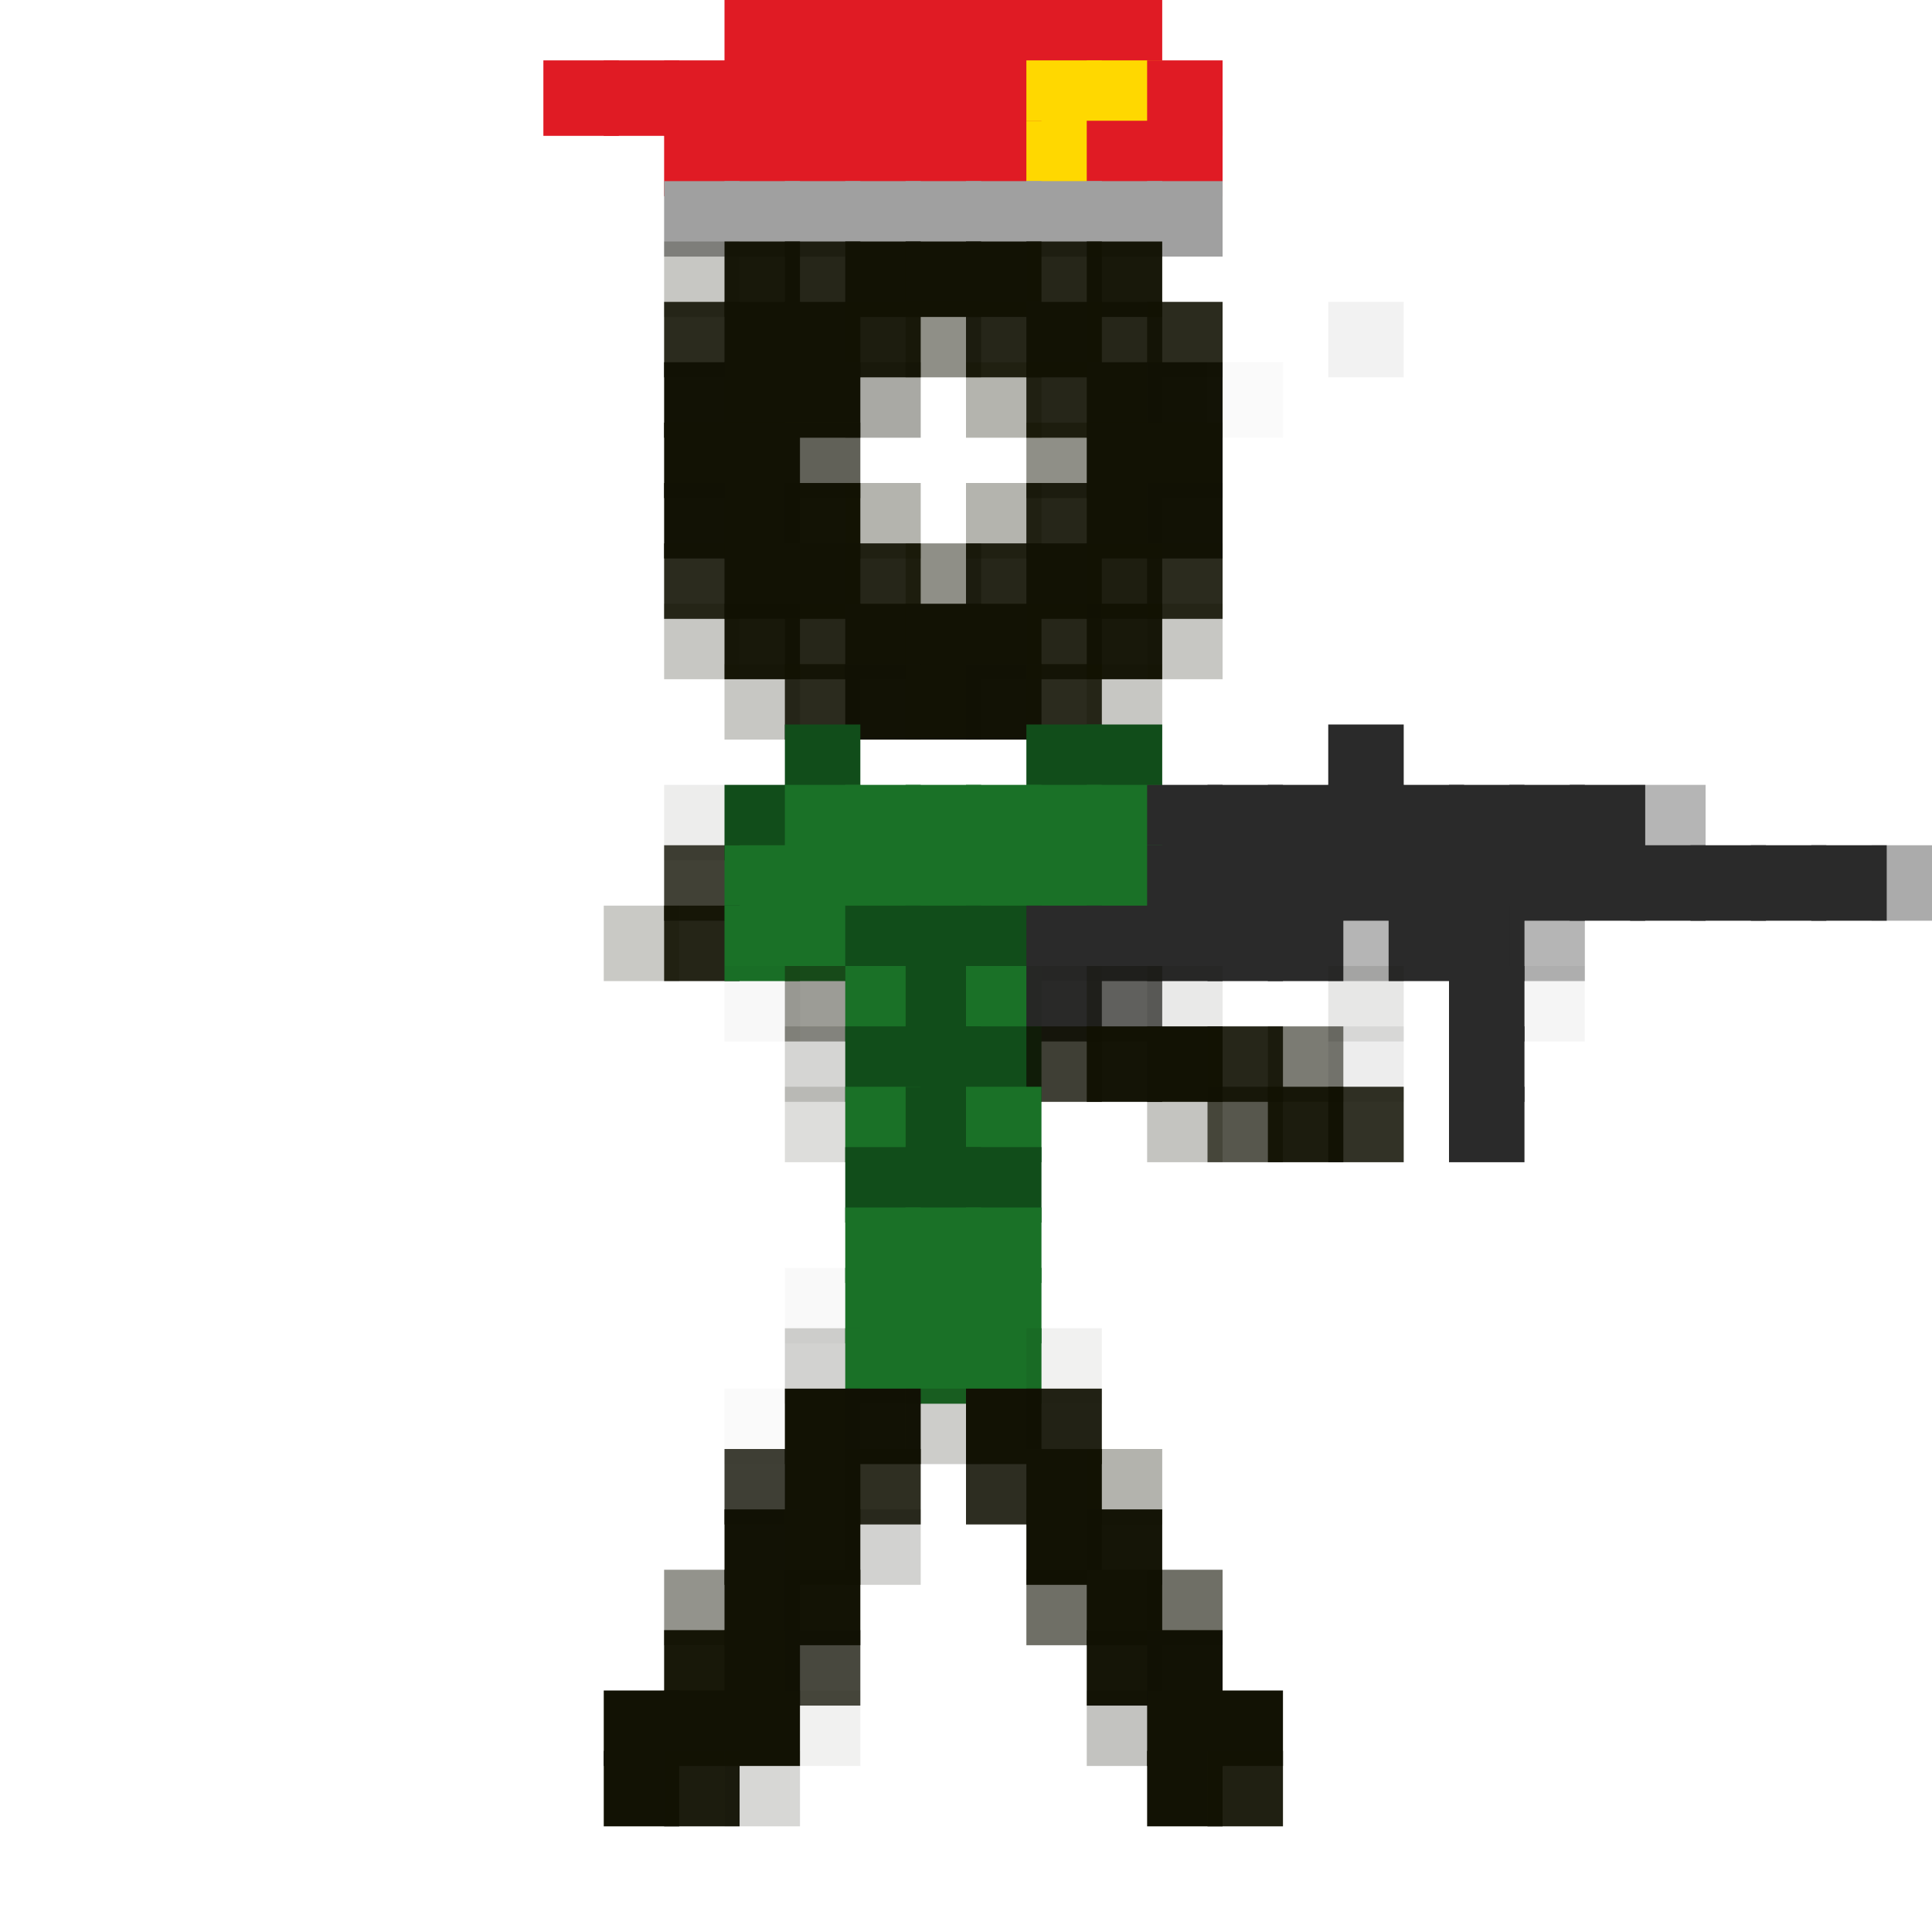 <?xml version="1.0" encoding="utf-8" ?>
<svg baseProfile="full" height="128px" version="1.1" width="128px" xmlns="http://www.w3.org/2000/svg" xmlns:ev="http://www.w3.org/2001/xml-events" xmlns:xlink="http://www.w3.org/1999/xlink"><defs /><rect fill="rgb(224,27,36)" height="5px" width="5px" x="48px" y="0px" /><rect fill="rgb(224,27,36)" height="5px" width="5px" x="52px" y="0px" /><rect fill="rgb(224,27,36)" height="5px" width="5px" x="56px" y="0px" /><rect fill="rgb(224,27,36)" height="5px" width="5px" x="60px" y="0px" /><rect fill="rgb(224,27,36)" height="5px" width="5px" x="64px" y="0px" /><rect fill="rgb(224,27,36)" height="5px" width="5px" x="68px" y="0px" /><rect fill="rgb(224,27,36)" height="5px" width="5px" x="72px" y="0px" /><rect fill="rgb(224,27,36)" height="5px" width="5px" x="36px" y="4px" /><rect fill="rgb(224,27,36)" height="5px" width="5px" x="40px" y="4px" /><rect fill="rgb(224,27,36)" height="5px" width="5px" x="44px" y="4px" /><rect fill="rgb(224,27,36)" height="5px" width="5px" x="48px" y="4px" /><rect fill="rgb(224,27,36)" height="5px" width="5px" x="52px" y="4px" /><rect fill="rgb(224,27,36)" height="5px" width="5px" x="56px" y="4px" /><rect fill="rgb(224,27,36)" height="5px" width="5px" x="60px" y="4px" /><rect fill="rgb(224,27,36)" height="5px" width="5px" x="64px" y="4px" /><rect fill="rgb(255,216,0)" height="5px" width="5px" x="68px" y="4px" /><rect fill="rgb(255,216,0)" height="5px" width="5px" x="72px" y="4px" /><rect fill="rgb(224,27,36)" height="5px" width="5px" x="76px" y="4px" /><rect fill="rgb(224,27,36)" height="5px" width="5px" x="44px" y="8px" /><rect fill="rgb(224,27,36)" height="5px" width="5px" x="48px" y="8px" /><rect fill="rgb(224,27,36)" height="5px" width="5px" x="52px" y="8px" /><rect fill="rgb(224,27,36)" height="5px" width="5px" x="56px" y="8px" /><rect fill="rgb(224,27,36)" height="5px" width="5px" x="60px" y="8px" /><rect fill="rgb(224,27,36)" height="5px" width="5px" x="64px" y="8px" /><rect fill="rgb(255,216,0)" height="5px" width="5px" x="68px" y="8px" /><rect fill="rgb(224,27,36)" height="5px" width="5px" x="72px" y="8px" /><rect fill="rgb(224,27,36)" height="5px" width="5px" x="76px" y="8px" /><rect fill="rgb(160,160,160)" height="5px" width="5px" x="44px" y="12px" /><rect fill="rgb(160,160,160)" height="5px" width="5px" x="48px" y="12px" /><rect fill="rgb(160,160,160)" height="5px" width="5px" x="52px" y="12px" /><rect fill="rgb(160,160,160)" height="5px" width="5px" x="56px" y="12px" /><rect fill="rgb(160,160,160)" height="5px" width="5px" x="60px" y="12px" /><rect fill="rgb(160,160,160)" height="5px" width="5px" x="64px" y="12px" /><rect fill="rgb(160,160,160)" height="5px" width="5px" x="68px" y="12px" /><rect fill="rgb(160,160,160)" height="5px" width="5px" x="72px" y="12px" /><rect fill="rgb(160,160,160)" height="5px" width="5px" x="76px" y="12px" /><rect fill="rgb(17,17,4)" height="5px" opacity="0.235" width="5px" x="44px" y="16px" /><rect fill="rgb(18,18,4)" height="5px" opacity="0.969" width="5px" x="48px" y="16px" /><rect fill="rgb(18,18,4)" height="5px" opacity="0.914" width="5px" x="52px" y="16px" /><rect fill="rgb(18,18,4)" height="5px" width="5px" x="56px" y="16px" /><rect fill="rgb(18,18,4)" height="5px" width="5px" x="60px" y="16px" /><rect fill="rgb(18,18,4)" height="5px" width="5px" x="64px" y="16px" /><rect fill="rgb(18,18,4)" height="5px" opacity="0.914" width="5px" x="68px" y="16px" /><rect fill="rgb(18,18,4)" height="5px" opacity="0.969" width="5px" x="72px" y="16px" /><rect fill="rgb(18,18,4)" height="5px" opacity="0.894" width="5px" x="44px" y="20px" /><rect fill="rgb(18,18,4)" height="5px" width="5px" x="48px" y="20px" /><rect fill="rgb(18,18,4)" height="5px" width="5px" x="52px" y="20px" /><rect fill="rgb(18,18,4)" height="5px" opacity="0.953" width="5px" x="56px" y="20px" /><rect fill="rgb(19,19,4)" height="5px" opacity="0.475" width="5px" x="60px" y="20px" /><rect fill="rgb(18,18,4)" height="5px" opacity="0.914" width="5px" x="64px" y="20px" /><rect fill="rgb(18,18,4)" height="5px" width="5px" x="68px" y="20px" /><rect fill="rgb(18,18,4)" height="5px" opacity="0.914" width="5px" x="72px" y="20px" /><rect fill="rgb(18,18,4)" height="5px" opacity="0.894" width="5px" x="76px" y="20px" /><rect fill="rgb(34,34,34)" height="5px" opacity="0.059" width="5px" x="88px" y="20px" /><rect fill="rgb(18,18,4)" height="5px" opacity="0.996" width="5px" x="44px" y="24px" /><rect fill="rgb(18,18,4)" height="5px" width="5px" x="48px" y="24px" /><rect fill="rgb(18,18,4)" height="5px" width="5px" x="52px" y="24px" /><rect fill="rgb(17,17,3)" height="5px" opacity="0.361" width="5px" x="56px" y="24px" /><rect fill="rgb(19,19,3)" height="5px" opacity="0.318" width="5px" x="64px" y="24px" /><rect fill="rgb(18,18,4)" height="5px" opacity="0.914" width="5px" x="68px" y="24px" /><rect fill="rgb(18,18,4)" height="5px" width="5px" x="72px" y="24px" /><rect fill="rgb(18,18,4)" height="5px" opacity="0.996" width="5px" x="76px" y="24px" /><rect fill="rgb(43,43,43)" height="5px" opacity="0.024" width="5px" x="80px" y="24px" /><rect fill="rgb(18,18,4)" height="5px" width="5px" x="44px" y="28px" /><rect fill="rgb(18,18,4)" height="5px" width="5px" x="48px" y="28px" /><rect fill="rgb(18,18,5)" height="5px" opacity="0.667" width="5px" x="52px" y="28px" /><rect fill="rgb(19,19,4)" height="5px" opacity="0.475" width="5px" x="68px" y="28px" /><rect fill="rgb(18,18,4)" height="5px" width="5px" x="72px" y="28px" /><rect fill="rgb(18,18,4)" height="5px" width="5px" x="76px" y="28px" /><rect fill="rgb(18,18,4)" height="5px" opacity="0.996" width="5px" x="44px" y="32px" /><rect fill="rgb(18,18,4)" height="5px" width="5px" x="48px" y="32px" /><rect fill="rgb(18,18,4)" height="5px" opacity="0.992" width="5px" x="52px" y="32px" /><rect fill="rgb(19,19,3)" height="5px" opacity="0.318" width="5px" x="56px" y="32px" /><rect fill="rgb(19,19,3)" height="5px" opacity="0.318" width="5px" x="64px" y="32px" /><rect fill="rgb(18,18,4)" height="5px" opacity="0.914" width="5px" x="68px" y="32px" /><rect fill="rgb(18,18,4)" height="5px" width="5px" x="72px" y="32px" /><rect fill="rgb(18,18,4)" height="5px" opacity="0.996" width="5px" x="76px" y="32px" /><rect fill="rgb(18,18,4)" height="5px" opacity="0.894" width="5px" x="44px" y="36px" /><rect fill="rgb(18,18,4)" height="5px" width="5px" x="48px" y="36px" /><rect fill="rgb(18,18,4)" height="5px" width="5px" x="52px" y="36px" /><rect fill="rgb(18,18,4)" height="5px" opacity="0.914" width="5px" x="56px" y="36px" /><rect fill="rgb(19,19,4)" height="5px" opacity="0.475" width="5px" x="60px" y="36px" /><rect fill="rgb(18,18,4)" height="5px" opacity="0.914" width="5px" x="64px" y="36px" /><rect fill="rgb(18,18,4)" height="5px" width="5px" x="68px" y="36px" /><rect fill="rgb(18,18,4)" height="5px" opacity="0.949" width="5px" x="72px" y="36px" /><rect fill="rgb(18,18,4)" height="5px" opacity="0.894" width="5px" x="76px" y="36px" /><rect fill="rgb(17,17,4)" height="5px" opacity="0.235" width="5px" x="44px" y="40px" /><rect fill="rgb(18,18,4)" height="5px" opacity="0.969" width="5px" x="48px" y="40px" /><rect fill="rgb(18,18,4)" height="5px" opacity="0.914" width="5px" x="52px" y="40px" /><rect fill="rgb(18,18,4)" height="5px" width="5px" x="56px" y="40px" /><rect fill="rgb(18,18,4)" height="5px" width="5px" x="60px" y="40px" /><rect fill="rgb(18,18,4)" height="5px" width="5px" x="64px" y="40px" /><rect fill="rgb(18,18,4)" height="5px" opacity="0.914" width="5px" x="68px" y="40px" /><rect fill="rgb(18,18,4)" height="5px" opacity="0.969" width="5px" x="72px" y="40px" /><rect fill="rgb(17,17,4)" height="5px" opacity="0.235" width="5px" x="76px" y="40px" /><rect fill="rgb(17,17,4)" height="5px" opacity="0.235" width="5px" x="48px" y="44px" /><rect fill="rgb(18,18,4)" height="5px" opacity="0.894" width="5px" x="52px" y="44px" /><rect fill="rgb(18,18,4)" height="5px" opacity="0.996" width="5px" x="56px" y="44px" /><rect fill="rgb(18,18,4)" height="5px" width="5px" x="60px" y="44px" /><rect fill="rgb(18,18,4)" height="5px" opacity="0.996" width="5px" x="64px" y="44px" /><rect fill="rgb(18,18,4)" height="5px" opacity="0.894" width="5px" x="68px" y="44px" /><rect fill="rgb(17,17,4)" height="5px" opacity="0.235" width="5px" x="72px" y="44px" /><rect fill="rgb(17,77,26)" height="5px" width="5px" x="52px" y="48px" /><rect fill="rgb(17,77,26)" height="5px" width="5px" x="68px" y="48px" /><rect fill="rgb(17,77,26)" height="5px" width="5px" x="72px" y="48px" /><rect fill="rgb(42,42,42)" height="5px" width="5px" x="88px" y="48px" /><rect fill="rgb(13,13,0)" height="5px" opacity="0.078" width="5px" x="44px" y="52px" /><rect fill="rgb(17,77,26)" height="5px" width="5px" x="48px" y="52px" /><rect fill="rgb(26,113,39)" height="5px" width="5px" x="52px" y="52px" /><rect fill="rgb(26,113,39)" height="5px" width="5px" x="56px" y="52px" /><rect fill="rgb(26,113,39)" height="5px" width="5px" x="60px" y="52px" /><rect fill="rgb(26,113,39)" height="5px" width="5px" x="64px" y="52px" /><rect fill="rgb(26,113,39)" height="5px" width="5px" x="68px" y="52px" /><rect fill="rgb(26,113,39)" height="5px" width="5px" x="72px" y="52px" /><rect fill="rgb(42,42,42)" height="5px" width="5px" x="76px" y="52px" /><rect fill="rgb(42,42,42)" height="5px" width="5px" x="80px" y="52px" /><rect fill="rgb(42,42,42)" height="5px" width="5px" x="84px" y="52px" /><rect fill="rgb(42,42,42)" height="5px" width="5px" x="88px" y="52px" /><rect fill="rgb(42,42,42)" height="5px" width="5px" x="92px" y="52px" /><rect fill="rgb(42,42,42)" height="5px" width="5px" x="96px" y="52px" /><rect fill="rgb(42,42,42)" height="5px" width="5px" x="100px" y="52px" /><rect fill="rgb(42,42,42)" height="5px" width="5px" x="104px" y="52px" /><rect fill="rgb(41,41,41)" height="5px" opacity="0.345" width="5px" x="108px" y="52px" /><rect fill="rgb(18,18,4)" height="5px" opacity="0.8" width="5px" x="44px" y="56px" /><rect fill="rgb(26,113,39)" height="5px" width="5px" x="48px" y="56px" /><rect fill="rgb(26,113,39)" height="5px" width="5px" x="52px" y="56px" /><rect fill="rgb(26,113,39)" height="5px" width="5px" x="56px" y="56px" /><rect fill="rgb(26,113,39)" height="5px" width="5px" x="60px" y="56px" /><rect fill="rgb(26,113,39)" height="5px" width="5px" x="64px" y="56px" /><rect fill="rgb(26,113,39)" height="5px" width="5px" x="68px" y="56px" /><rect fill="rgb(26,113,39)" height="5px" width="5px" x="72px" y="56px" /><rect fill="rgb(42,42,42)" height="5px" width="5px" x="76px" y="56px" /><rect fill="rgb(42,42,42)" height="5px" width="5px" x="80px" y="56px" /><rect fill="rgb(42,42,42)" height="5px" width="5px" x="84px" y="56px" /><rect fill="rgb(42,42,42)" height="5px" width="5px" x="88px" y="56px" /><rect fill="rgb(42,42,42)" height="5px" width="5px" x="92px" y="56px" /><rect fill="rgb(42,42,42)" height="5px" width="5px" x="96px" y="56px" /><rect fill="rgb(42,42,42)" height="5px" width="5px" x="100px" y="56px" /><rect fill="rgb(42,42,42)" height="5px" width="5px" x="104px" y="56px" /><rect fill="rgb(42,42,42)" height="5px" width="5px" x="108px" y="56px" /><rect fill="rgb(42,42,42)" height="5px" width="5px" x="112px" y="56px" /><rect fill="rgb(42,42,42)" height="5px" width="5px" x="116px" y="56px" /><rect fill="rgb(42,42,42)" height="5px" width="5px" x="120px" y="56px" /><rect fill="rgb(41,41,41)" height="5px" opacity="0.392" width="5px" x="124px" y="56px" /><rect fill="rgb(18,18,4)" height="5px" opacity="0.227" width="5px" x="40px" y="60px" /><rect fill="rgb(19,19,4)" height="5px" opacity="0.918" width="5px" x="44px" y="60px" /><rect fill="rgb(26,113,39)" height="5px" width="5px" x="48px" y="60px" /><rect fill="rgb(26,113,39)" height="5px" width="5px" x="52px" y="60px" /><rect fill="rgb(17,77,26)" height="5px" width="5px" x="56px" y="60px" /><rect fill="rgb(17,77,26)" height="5px" width="5px" x="60px" y="60px" /><rect fill="rgb(17,77,26)" height="5px" width="5px" x="64px" y="60px" /><rect fill="rgb(42,42,42)" height="5px" width="5px" x="68px" y="60px" /><rect fill="rgb(42,42,42)" height="5px" width="5px" x="72px" y="60px" /><rect fill="rgb(42,42,42)" height="5px" width="5px" x="76px" y="60px" /><rect fill="rgb(42,42,42)" height="5px" width="5px" x="80px" y="60px" /><rect fill="rgb(42,42,42)" height="5px" width="5px" x="84px" y="60px" /><rect fill="rgb(41,41,41)" height="5px" opacity="0.345" width="5px" x="88px" y="60px" /><rect fill="rgb(42,42,42)" height="5px" width="5px" x="92px" y="60px" /><rect fill="rgb(42,42,42)" height="5px" width="5px" x="96px" y="60px" /><rect fill="rgb(41,41,41)" height="5px" opacity="0.345" width="5px" x="100px" y="60px" /><rect fill="rgb(32,32,0)" height="5px" opacity="0.031" width="5px" x="48px" y="64px" /><rect fill="rgb(19,19,5)" height="5px" opacity="0.42" width="5px" x="52px" y="64px" /><rect fill="rgb(26,113,39)" height="5px" width="5px" x="56px" y="64px" /><rect fill="rgb(17,77,26)" height="5px" width="5px" x="60px" y="64px" /><rect fill="rgb(26,113,39)" height="5px" width="5px" x="64px" y="64px" /><rect fill="rgb(39,39,38)" height="5px" opacity="0.988" width="5px" x="68px" y="64px" /><rect fill="rgb(27,27,22)" height="5px" opacity="0.694" width="5px" x="72px" y="64px" /><rect fill="rgb(22,22,0)" height="5px" opacity="0.09" width="5px" x="76px" y="64px" /><rect fill="rgb(20,20,0)" height="5px" opacity="0.098" width="5px" x="88px" y="64px" /><rect fill="rgb(42,42,42)" height="5px" width="5px" x="96px" y="64px" /><rect fill="rgb(43,43,43)" height="5px" opacity="0.047" width="5px" x="100px" y="64px" /><rect fill="rgb(17,17,6)" height="5px" opacity="0.176" width="5px" x="52px" y="68px" /><rect fill="rgb(17,77,26)" height="5px" width="5px" x="56px" y="68px" /><rect fill="rgb(17,77,26)" height="5px" width="5px" x="60px" y="68px" /><rect fill="rgb(17,77,26)" height="5px" width="5px" x="64px" y="68px" /><rect fill="rgb(17,17,4)" height="5px" opacity="0.804" width="5px" x="68px" y="68px" /><rect fill="rgb(18,18,4)" height="5px" opacity="0.988" width="5px" x="72px" y="68px" /><rect fill="rgb(18,18,4)" height="5px" width="5px" x="76px" y="68px" /><rect fill="rgb(18,18,4)" height="5px" opacity="0.914" width="5px" x="80px" y="68px" /><rect fill="rgb(18,18,4)" height="5px" opacity="0.557" width="5px" x="84px" y="68px" /><rect fill="rgb(14,14,0)" height="5px" opacity="0.071" width="5px" x="88px" y="68px" /><rect fill="rgb(42,42,42)" height="5px" width="5px" x="96px" y="68px" /><rect fill="rgb(21,21,7)" height="5px" opacity="0.141" width="5px" x="52px" y="72px" /><rect fill="rgb(26,113,39)" height="5px" width="5px" x="56px" y="72px" /><rect fill="rgb(17,77,26)" height="5px" width="5px" x="60px" y="72px" /><rect fill="rgb(26,113,39)" height="5px" width="5px" x="64px" y="72px" /><rect fill="rgb(20,20,4)" height="5px" opacity="0.251" width="5px" x="76px" y="72px" /><rect fill="rgb(18,18,4)" height="5px" opacity="0.706" width="5px" x="80px" y="72px" /><rect fill="rgb(18,18,4)" height="5px" opacity="0.957" width="5px" x="84px" y="72px" /><rect fill="rgb(17,17,3)" height="5px" opacity="0.859" width="5px" x="88px" y="72px" /><rect fill="rgb(42,42,42)" height="5px" width="5px" x="96px" y="72px" /><rect fill="rgb(17,77,26)" height="5px" width="5px" x="56px" y="76px" /><rect fill="rgb(17,77,26)" height="5px" width="5px" x="60px" y="76px" /><rect fill="rgb(17,77,26)" height="5px" width="5px" x="64px" y="76px" /><rect fill="rgb(26,113,39)" height="5px" width="5px" x="56px" y="80px" /><rect fill="rgb(26,113,39)" height="5px" width="5px" x="60px" y="80px" /><rect fill="rgb(26,113,39)" height="5px" width="5px" x="64px" y="80px" /><rect fill="rgb(0,0,0)" height="5px" opacity="0.024" width="5px" x="52px" y="84px" /><rect fill="rgb(26,113,39)" height="5px" width="5px" x="56px" y="84px" /><rect fill="rgb(26,113,39)" height="5px" width="5px" x="60px" y="84px" /><rect fill="rgb(26,113,39)" height="5px" width="5px" x="64px" y="84px" /><rect fill="rgb(16,16,5)" height="5px" opacity="0.184" width="5px" x="52px" y="88px" /><rect fill="rgb(26,113,39)" height="5px" width="5px" x="56px" y="88px" /><rect fill="rgb(26,113,39)" height="5px" width="5px" x="60px" y="88px" /><rect fill="rgb(26,113,39)" height="5px" width="5px" x="64px" y="88px" /><rect fill="rgb(17,17,0)" height="5px" opacity="0.059" width="5px" x="68px" y="88px" /><rect fill="rgb(0,0,0)" height="5px" opacity="0.02" width="5px" x="48px" y="92px" /><rect fill="rgb(18,18,4)" height="5px" width="5px" x="52px" y="92px" /><rect fill="rgb(18,18,4)" height="5px" opacity="0.996" width="5px" x="56px" y="92px" /><rect fill="rgb(19,19,5)" height="5px" opacity="0.212" width="5px" x="60px" y="92px" /><rect fill="rgb(18,18,4)" height="5px" width="5px" x="64px" y="92px" /><rect fill="rgb(18,18,4)" height="5px" opacity="0.929" width="5px" x="68px" y="92px" /><rect fill="rgb(17,17,4)" height="5px" opacity="0.804" width="5px" x="48px" y="96px" /><rect fill="rgb(18,18,4)" height="5px" width="5px" x="52px" y="96px" /><rect fill="rgb(18,18,3)" height="5px" opacity="0.875" width="5px" x="56px" y="96px" /><rect fill="rgb(18,18,5)" height="5px" opacity="0.886" width="5px" x="64px" y="96px" /><rect fill="rgb(18,18,4)" height="5px" width="5px" x="68px" y="96px" /><rect fill="rgb(19,19,3)" height="5px" opacity="0.322" width="5px" x="72px" y="96px" /><rect fill="rgb(18,18,4)" height="5px" opacity="0.996" width="5px" x="48px" y="100px" /><rect fill="rgb(18,18,4)" height="5px" width="5px" x="52px" y="100px" /><rect fill="rgb(16,16,5)" height="5px" opacity="0.184" width="5px" x="56px" y="100px" /><rect fill="rgb(18,18,4)" height="5px" width="5px" x="68px" y="100px" /><rect fill="rgb(18,18,4)" height="5px" opacity="0.984" width="5px" x="72px" y="100px" /><rect fill="rgb(18,18,4)" height="5px" opacity="0.455" width="5px" x="44px" y="104px" /><rect fill="rgb(18,18,4)" height="5px" width="5px" x="48px" y="104px" /><rect fill="rgb(18,18,4)" height="5px" opacity="0.992" width="5px" x="52px" y="104px" /><rect fill="rgb(18,18,3)" height="5px" opacity="0.604" width="5px" x="68px" y="104px" /><rect fill="rgb(18,18,4)" height="5px" width="5px" x="72px" y="104px" /><rect fill="rgb(18,18,3)" height="5px" opacity="0.604" width="5px" x="76px" y="104px" /><rect fill="rgb(19,19,4)" height="5px" opacity="0.973" width="5px" x="44px" y="108px" /><rect fill="rgb(18,18,4)" height="5px" width="5px" x="48px" y="108px" /><rect fill="rgb(18,18,4)" height="5px" opacity="0.769" width="5px" x="52px" y="108px" /><rect fill="rgb(18,18,4)" height="5px" opacity="0.984" width="5px" x="72px" y="108px" /><rect fill="rgb(18,18,4)" height="5px" opacity="0.996" width="5px" x="76px" y="108px" /><rect fill="rgb(18,18,4)" height="5px" width="5px" x="40px" y="112px" /><rect fill="rgb(18,18,4)" height="5px" width="5px" x="44px" y="112px" /><rect fill="rgb(18,18,4)" height="5px" width="5px" x="48px" y="112px" /><rect fill="rgb(17,17,0)" height="5px" opacity="0.059" width="5px" x="52px" y="112px" /><rect fill="rgb(16,16,4)" height="5px" opacity="0.247" width="5px" x="72px" y="112px" /><rect fill="rgb(18,18,4)" height="5px" width="5px" x="76px" y="112px" /><rect fill="rgb(18,18,4)" height="5px" width="5px" x="80px" y="112px" /><rect fill="rgb(18,18,4)" height="5px" width="5px" x="40px" y="116px" /><rect fill="rgb(18,18,4)" height="5px" opacity="0.957" width="5px" x="44px" y="116px" /><rect fill="rgb(18,18,6)" height="5px" opacity="0.169" width="5px" x="48px" y="116px" /><rect fill="rgb(18,18,4)" height="5px" width="5px" x="76px" y="116px" /><rect fill="rgb(18,18,4)" height="5px" opacity="0.941" width="5px" x="80px" y="116px" /></svg>